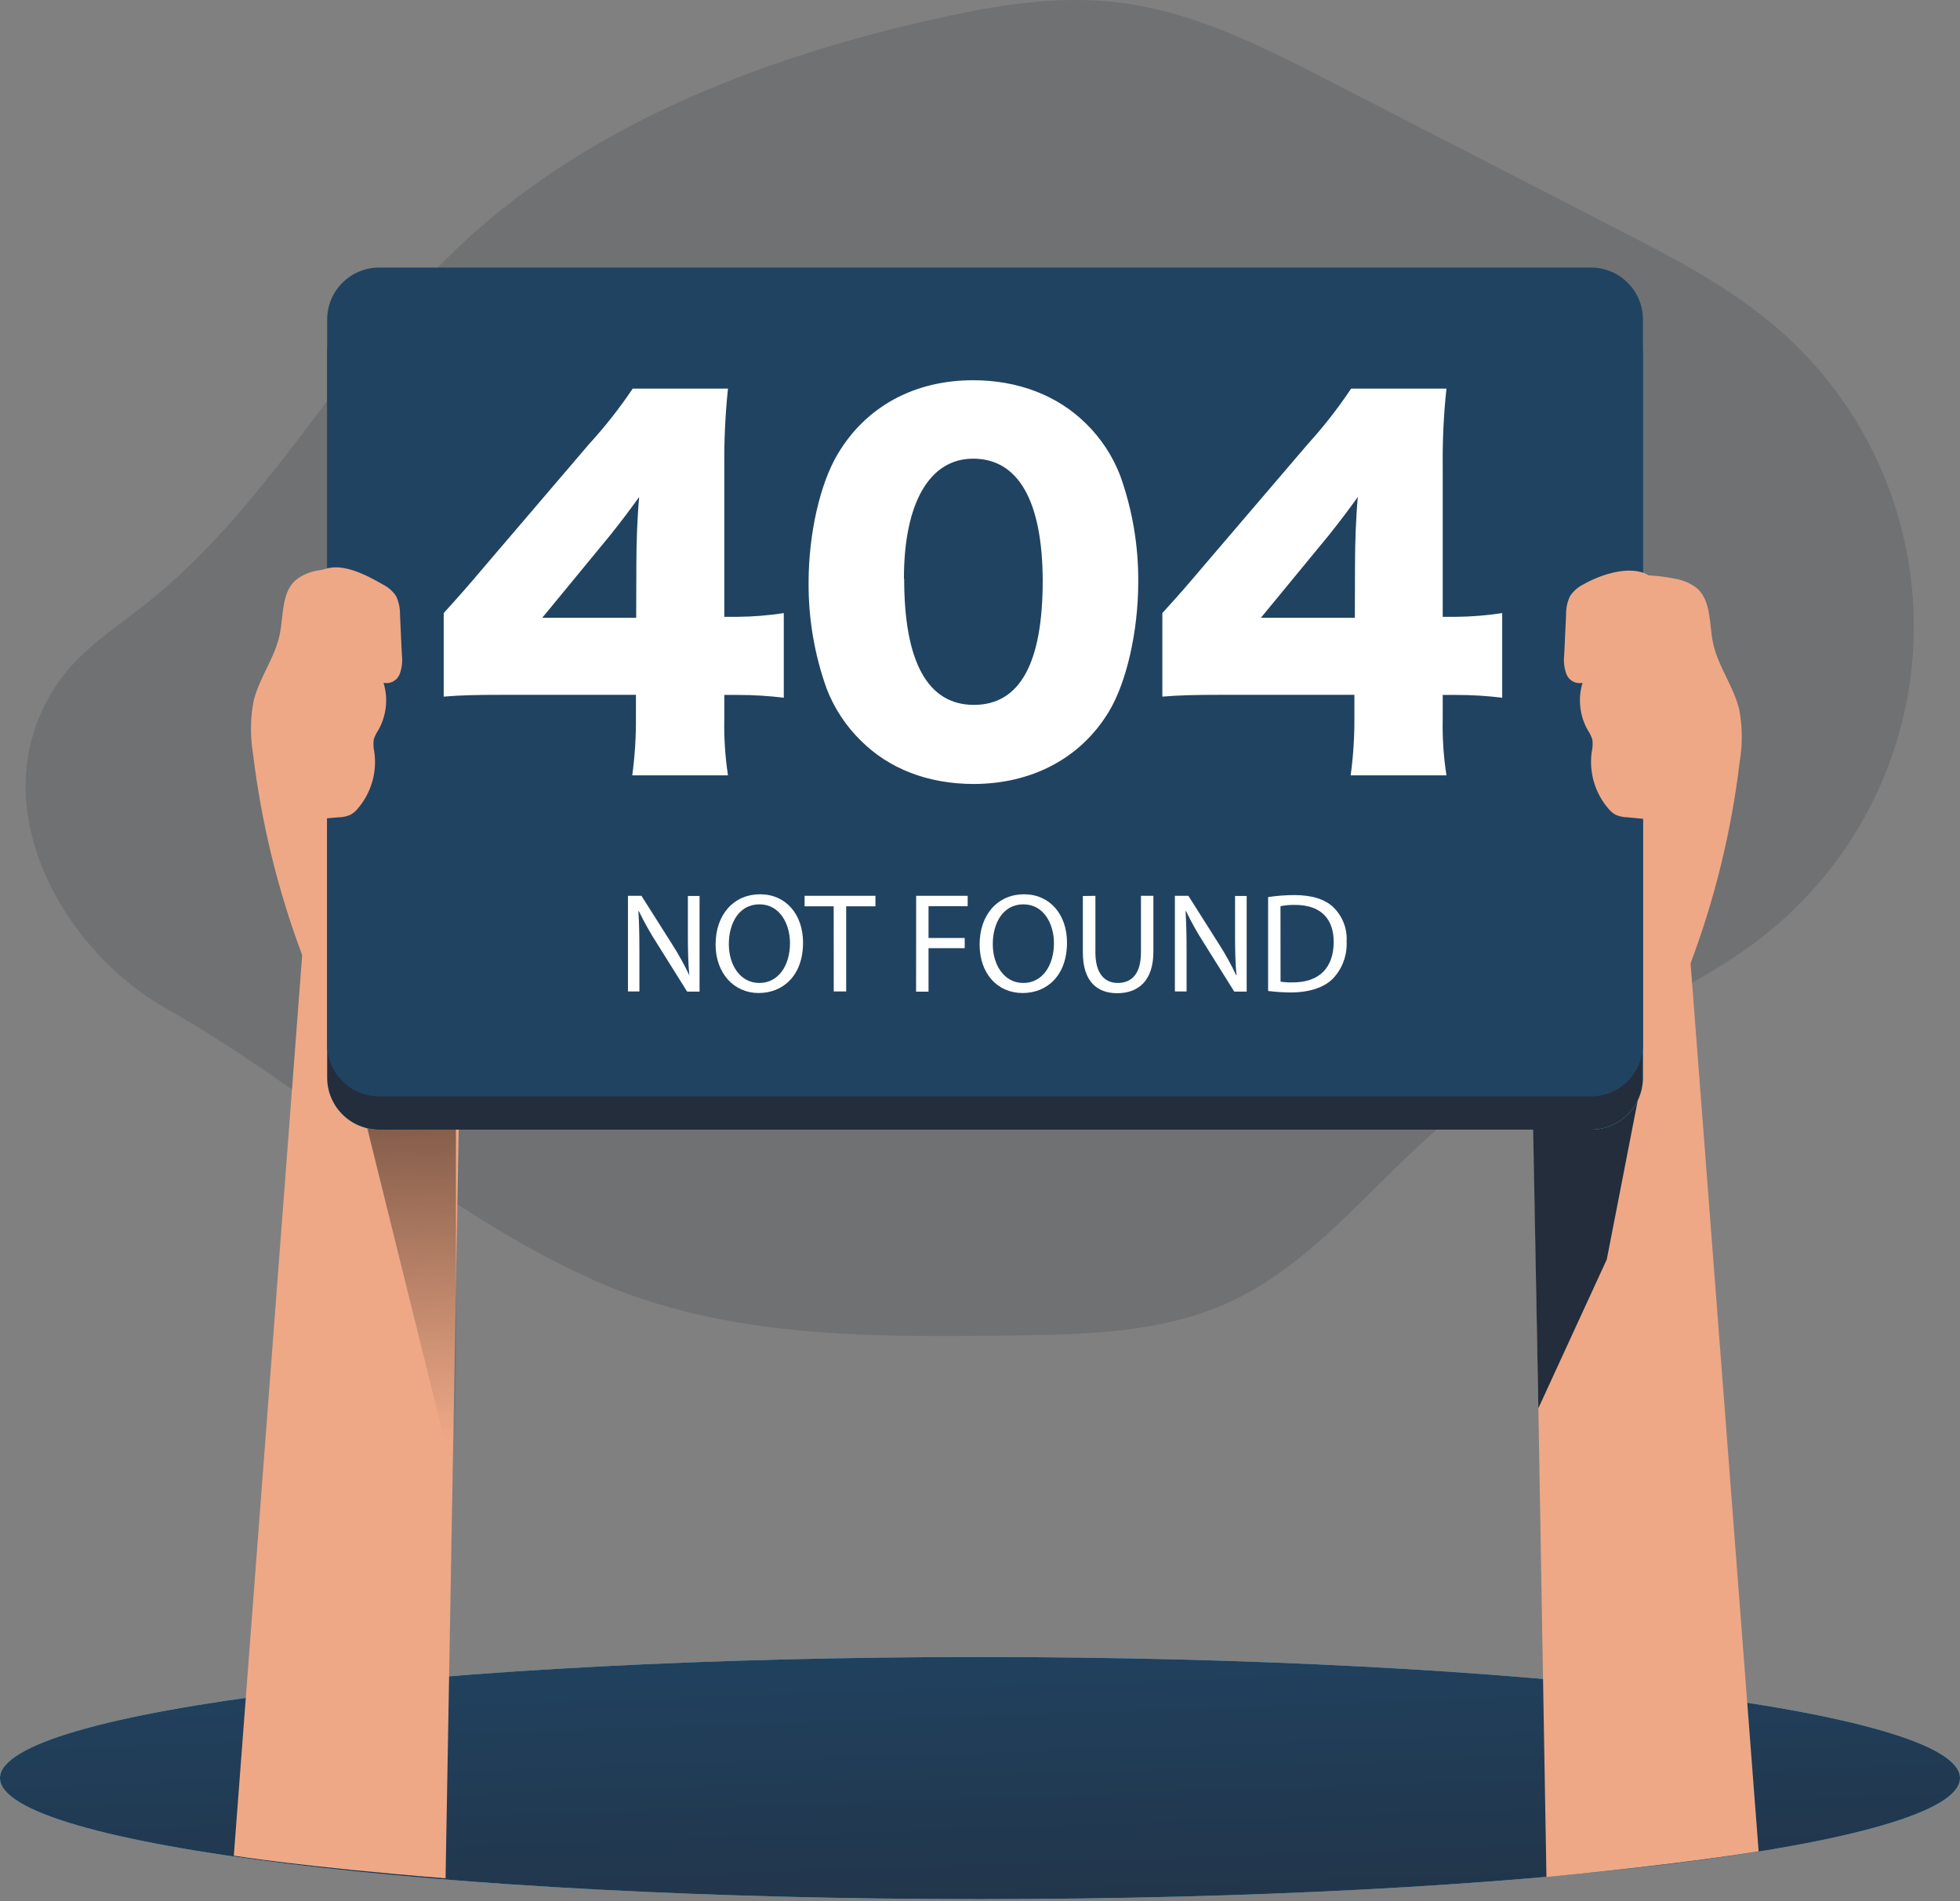 <svg width="704" height="683" viewBox="0 0 704 683" fill="none" xmlns="http://www.w3.org/2000/svg">
<rect x="0" y="0" width="704" height="683" fill="#808080" stroke="none"/>
<path opacity="0.18" d="M214.553 460.418C260.718 480.71 312.934 480.397 363.363 479.728C389.816 479.393 417.185 478.857 441.272 467.896C474.758 452.649 496.501 419.922 525.879 397.777C559.61 372.306 602.784 361.323 635.488 334.557C651.406 321.539 664.295 305.208 673.259 286.702C682.223 268.196 687.046 247.958 687.392 227.398C687.739 206.838 683.6 186.45 675.265 167.652C666.929 148.854 654.597 132.099 639.127 118.552C621.826 103.417 601.177 92.724 580.706 82.21L477.906 29.302C453.818 16.913 429.106 4.322 402.228 0.951C379.547 -1.884 356.599 2.045 334.431 7.113C271.255 21.4 208.57 46.023 162.226 91.094C122.356 129.938 96.327 182.108 52.706 216.687C41.544 225.505 29.177 233.296 21.051 244.949C-8.193 286.94 21.431 340.584 59.426 362.104C112.043 391.884 159.391 436.196 214.553 460.418Z" fill="#232D3B"/>
<path d="M352 682.203C546.404 682.203 704 662.734 704 638.717C704 614.7 546.404 595.23 352 595.23C157.596 595.23 0 614.7 0 638.717C0 662.734 157.596 682.203 352 682.203Z" fill="#68E1FD"/>
<path d="M352 682.203C546.404 682.203 704 662.734 704 638.717C704 614.7 546.404 595.23 352 595.23C157.596 595.23 0 614.7 0 638.717C0 662.734 157.596 682.203 352 682.203Z" fill="url(#paint0_linear)"/>
<path d="M159.168 213.875C152.639 209.447 145.287 206.375 137.549 204.841C129.811 203.307 121.843 203.343 114.119 204.945C111.291 205.386 108.62 206.529 106.35 208.271C101.059 212.736 101.885 221.041 100.479 227.872C98.76 236.288 93.112 243.498 91.081 251.803C89.898 258.052 89.83 264.46 90.88 270.733C93.854 295.476 99.782 319.774 108.538 343.107L83.982 666.599C83.982 666.599 109.096 670.662 160.039 674.725L165.441 366.658L159.168 213.875Z" fill="#EEA886"/>
<path d="M131.241 402.532L163.767 534.063V344.357L149.301 301.361L131.241 402.532Z" fill="url(#paint1_linear)"/>
<path d="M556.574 216.643C563.118 212.248 570.475 209.209 578.213 207.706C585.95 206.203 593.911 206.266 601.624 207.892C604.455 208.342 607.131 209.485 609.414 211.218C614.683 215.683 613.879 223.987 615.263 230.841C617.004 239.257 622.652 246.467 624.684 254.772C625.871 261.013 625.931 267.417 624.862 273.68C621.909 298.424 615.988 322.724 607.227 346.053L631.671 665.037C631.671 665.037 604.325 669.635 555.458 674.256L550.212 369.582L556.574 216.643Z" fill="#EEA886"/>
<path d="M588.676 393.134L577.134 452.403L552.556 505.869L550.391 389.517L588.676 393.134Z" fill="url(#paint2_linear)"/>
<path d="M571.442 108.06H136.197C125.877 108.06 117.512 116.426 117.512 126.745V387.106C117.512 397.426 125.877 405.791 136.197 405.791H571.442C581.761 405.791 590.127 397.426 590.127 387.106V126.745C590.127 116.426 581.761 108.06 571.442 108.06Z" fill="#68E1FD"/>
<path d="M571.442 108.06H136.197C125.877 108.06 117.512 116.426 117.512 126.745V387.106C117.512 397.426 125.877 405.791 136.197 405.791H571.442C581.761 405.791 590.127 397.426 590.127 387.106V126.745C590.127 116.426 581.761 108.06 571.442 108.06Z" fill="url(#paint3_linear)"/>
<path d="M571.442 96.117H136.197C125.877 96.117 117.512 104.483 117.512 114.802V375.163C117.512 385.483 125.877 393.848 136.197 393.848H571.442C581.761 393.848 590.127 385.483 590.127 375.163V114.802C590.127 104.483 581.761 96.117 571.442 96.117Z" fill="#204362"/>
<path d="M159.369 220.237C166.892 211.888 166.892 211.888 175.397 201.887L211.629 159.472C217.327 153.249 222.551 146.608 227.255 139.604H261.477C260.516 148.806 260.077 158.055 260.16 167.307V221.576H265.005C270.536 221.524 276.057 221.076 281.524 220.237V250.642C276.096 249.968 270.631 249.633 265.161 249.637H260.16V257.986C260.006 264.857 260.447 271.729 261.477 278.524H227.099C228.031 271.606 228.471 264.631 228.416 257.651V249.593H181.09C170.218 249.593 165.463 249.749 159.369 250.24V220.237ZM228.572 202.557C228.572 195.033 228.907 185.858 229.577 178.514C226.228 183.18 223.728 186.528 219.219 192.198L194.774 221.911H228.505L228.572 202.557Z" fill="white"/>
<path d="M309.139 266C303.81 260.756 299.656 254.441 296.95 247.472C292.55 235.206 290.343 222.262 290.431 209.231C290.431 191.685 294.606 173.513 300.968 162.977C311.148 145.944 328.516 136.59 349.544 136.59C365.751 136.59 379.949 142.104 390.129 152.217C395.464 157.455 399.62 163.772 402.318 170.745C406.741 183.059 408.948 196.059 408.836 209.142C408.836 226.688 404.662 245.061 398.322 255.575C388.298 272.273 370.752 281.627 349.544 281.627C333.181 281.538 319.34 276.18 309.139 266ZM324.765 207.959C324.765 237.85 333.27 253.209 349.812 253.209C366.354 253.209 374.525 238.185 374.525 208.562C374.435 179.831 365.684 164.762 349.544 164.762C333.851 164.762 324.676 180.679 324.676 207.892L324.765 207.959Z" fill="white"/>
<path d="M417.498 220.237C425.021 211.888 425.021 211.888 433.526 201.887L469.78 159.472C475.442 153.247 480.628 146.605 485.295 139.604H519.539C518.559 148.805 518.112 158.055 518.2 167.307V221.576H523.044C528.576 221.524 534.096 221.076 539.564 220.237V250.642C534.135 249.968 528.67 249.633 523.2 249.637H518.2V257.986C518.041 264.858 518.489 271.731 519.539 278.524H485.139C486.079 271.607 486.527 264.632 486.478 257.651V249.593H439.219C428.369 249.593 423.592 249.749 417.498 250.24V220.237ZM486.701 202.557C486.701 195.033 487.036 185.858 487.706 178.514C484.357 183.18 481.857 186.528 477.348 192.198L452.903 221.911H486.634L486.701 202.557Z" fill="white"/>
<path d="M225.553 356.157V321.801H230.398L241.403 339.169C243.695 342.756 245.761 346.484 247.587 350.33V350.33C247.185 345.866 247.073 341.58 247.073 336.222V321.845H251.27V356.202H246.806L235.889 338.767C233.521 335.073 231.374 331.241 229.46 327.292H229.304C229.572 331.646 229.661 335.775 229.661 341.468V356.157H225.553Z" fill="white"/>
<path d="M288.439 338.611C288.439 350.442 281.251 356.715 272.478 356.715C263.705 356.715 257.03 349.683 257.03 339.28C257.03 328.364 263.727 321.243 272.991 321.243C282.256 321.243 288.439 328.431 288.439 338.611ZM261.785 339.169C261.785 346.513 265.758 353.099 272.746 353.099C279.733 353.099 283.751 346.625 283.751 338.811C283.751 332.003 280.18 324.859 272.79 324.859C265.401 324.859 261.785 331.646 261.785 339.169Z" fill="white"/>
<path d="M299.445 325.573H288.997V321.801H314.446V325.573H303.932V356.157H299.467L299.445 325.573Z" fill="white"/>
<path d="M329.068 321.801H347.575V325.529H333.511V336.936H346.503V340.597H333.511V356.224H329.046L329.068 321.801Z" fill="white"/>
<path d="M383.248 338.611C383.248 350.442 376.06 356.715 367.309 356.715C358.223 356.715 351.861 349.683 351.861 339.28C351.861 328.364 358.558 321.243 367.8 321.243C377.042 321.243 383.248 328.431 383.248 338.611ZM356.593 339.169C356.593 346.513 360.567 353.099 367.554 353.099C374.542 353.099 378.56 346.625 378.56 338.811C378.56 332.003 374.988 324.859 367.599 324.859C360.21 324.859 356.593 331.646 356.593 339.169Z" fill="white"/>
<path d="M393.45 321.801V342.138C393.45 349.839 396.865 353.099 401.464 353.099C406.554 353.099 409.813 349.728 409.813 342.138V321.801H414.278V341.892C414.278 352.451 408.719 356.782 401.285 356.782C394.254 356.782 388.94 352.764 388.94 342.093V321.868L393.45 321.801Z" fill="white"/>
<path d="M422.002 356.157V321.801H426.846L437.852 339.169C440.146 342.751 442.204 346.48 444.013 350.33H444.125C443.723 345.866 443.611 341.58 443.611 336.222V321.845H447.786V356.202H443.321L432.427 338.767C430.05 335.078 427.903 331.246 425.998 327.292H425.842C426.087 331.646 426.199 335.775 426.199 341.468V356.157H422.002Z" fill="white"/>
<path d="M455.487 322.247C458.613 321.778 461.769 321.539 464.93 321.533C471.293 321.533 475.847 323.029 478.838 325.819C480.489 327.405 481.777 329.33 482.613 331.461C483.45 333.592 483.814 335.879 483.682 338.164C483.809 340.614 483.437 343.065 482.589 345.367C481.741 347.67 480.435 349.776 478.749 351.558C475.534 354.773 470.221 356.514 463.546 356.514C460.852 356.494 458.161 356.315 455.487 355.978V322.247ZM459.952 352.63C461.43 352.849 462.924 352.938 464.417 352.898C473.904 352.898 479.039 347.585 479.039 338.32C479.039 330.217 474.574 325.06 465.131 325.06C463.386 325.027 461.641 325.185 459.93 325.529L459.952 352.63Z" fill="white"/>
<path d="M137.536 209.968C139.452 210.922 141.084 212.361 142.269 214.143C143.25 216.236 143.731 218.528 143.675 220.84L144.345 235.238C144.648 237.607 144.364 240.014 143.519 242.248C143.069 243.35 142.244 244.258 141.191 244.813C140.138 245.369 138.923 245.535 137.759 245.284C138.614 248.087 138.891 251.033 138.572 253.946C138.254 256.859 137.347 259.676 135.907 262.228C135.185 263.302 134.621 264.475 134.232 265.71C134.047 267.2 134.122 268.711 134.456 270.175C134.962 273.787 134.692 277.465 133.664 280.964C132.636 284.463 130.874 287.703 128.495 290.467C127.768 291.373 126.874 292.131 125.861 292.7C124.533 293.266 123.108 293.569 121.664 293.593L115.101 294.151C114.776 294.257 114.432 294.288 114.094 294.24C113.756 294.193 113.433 294.068 113.15 293.876C112.868 293.684 112.633 293.43 112.464 293.133C112.296 292.836 112.197 292.505 112.176 292.164C107.193 276.356 104.929 259.818 105.479 243.253C105.738 234.906 106.739 226.598 108.471 218.429C109.52 213.651 111.574 206.374 116.686 204.432C123.294 202.11 131.821 206.686 137.536 209.968Z" fill="#EEA886"/>
<path d="M568.651 209.968C566.736 210.922 565.104 212.361 563.919 214.142C562.938 216.236 562.457 218.528 562.512 220.84L561.843 235.238C561.54 237.607 561.823 240.014 562.669 242.248C563.119 243.35 563.943 244.258 564.996 244.813C566.049 245.368 567.264 245.535 568.428 245.284C567.575 248.086 567.298 251.031 567.612 253.943C567.927 256.855 568.827 259.673 570.259 262.228C570.996 263.297 571.568 264.471 571.955 265.71C572.144 267.201 572.061 268.714 571.71 270.175C571.214 273.788 571.491 277.465 572.522 280.963C573.553 284.462 575.316 287.701 577.693 290.467C578.42 291.373 579.314 292.131 580.327 292.699C581.655 293.266 583.08 293.569 584.524 293.592L591.154 294.24C591.478 294.346 591.823 294.377 592.161 294.329C592.499 294.282 592.822 294.157 593.104 293.965C593.387 293.773 593.621 293.519 593.79 293.222C593.959 292.926 594.058 292.594 594.078 292.253C599.061 276.446 601.326 259.907 600.775 243.342C600.52 234.993 599.512 226.685 597.761 218.518C596.735 213.741 595.529 207.758 590.462 205.816C583.787 203.382 574.366 206.686 568.651 209.968Z" fill="#EEA886"/>
<defs>
<linearGradient id="paint0_linear" x1="349.857" y1="578.197" x2="356.353" y2="762.457" gradientUnits="userSpaceOnUse">
<stop stop-color="#204362"/>
<stop offset="0.95" stop-color="#232D3B"/>
</linearGradient>
<linearGradient id="paint1_linear" x1="151.131" y1="517.097" x2="144.635" y2="260.196" gradientUnits="userSpaceOnUse">
<stop stop-opacity="0"/>
<stop offset="0.99"/>
</linearGradient>
<linearGradient id="paint2_linear" x1="10351.4" y1="25494.6" x2="9669.46" y2="17144.8" gradientUnits="userSpaceOnUse">
<stop stop-color="#204362"/>
<stop offset="0.95" stop-color="#232D3B"/>
</linearGradient>
<linearGradient id="paint3_linear" x1="73339.7" y1="71102" x2="74189.8" y2="24430" gradientUnits="userSpaceOnUse">
<stop stop-opacity="0"/>
<stop offset="0.99" stop-color="#232D3B"/>
</linearGradient>
</defs>
</svg>
